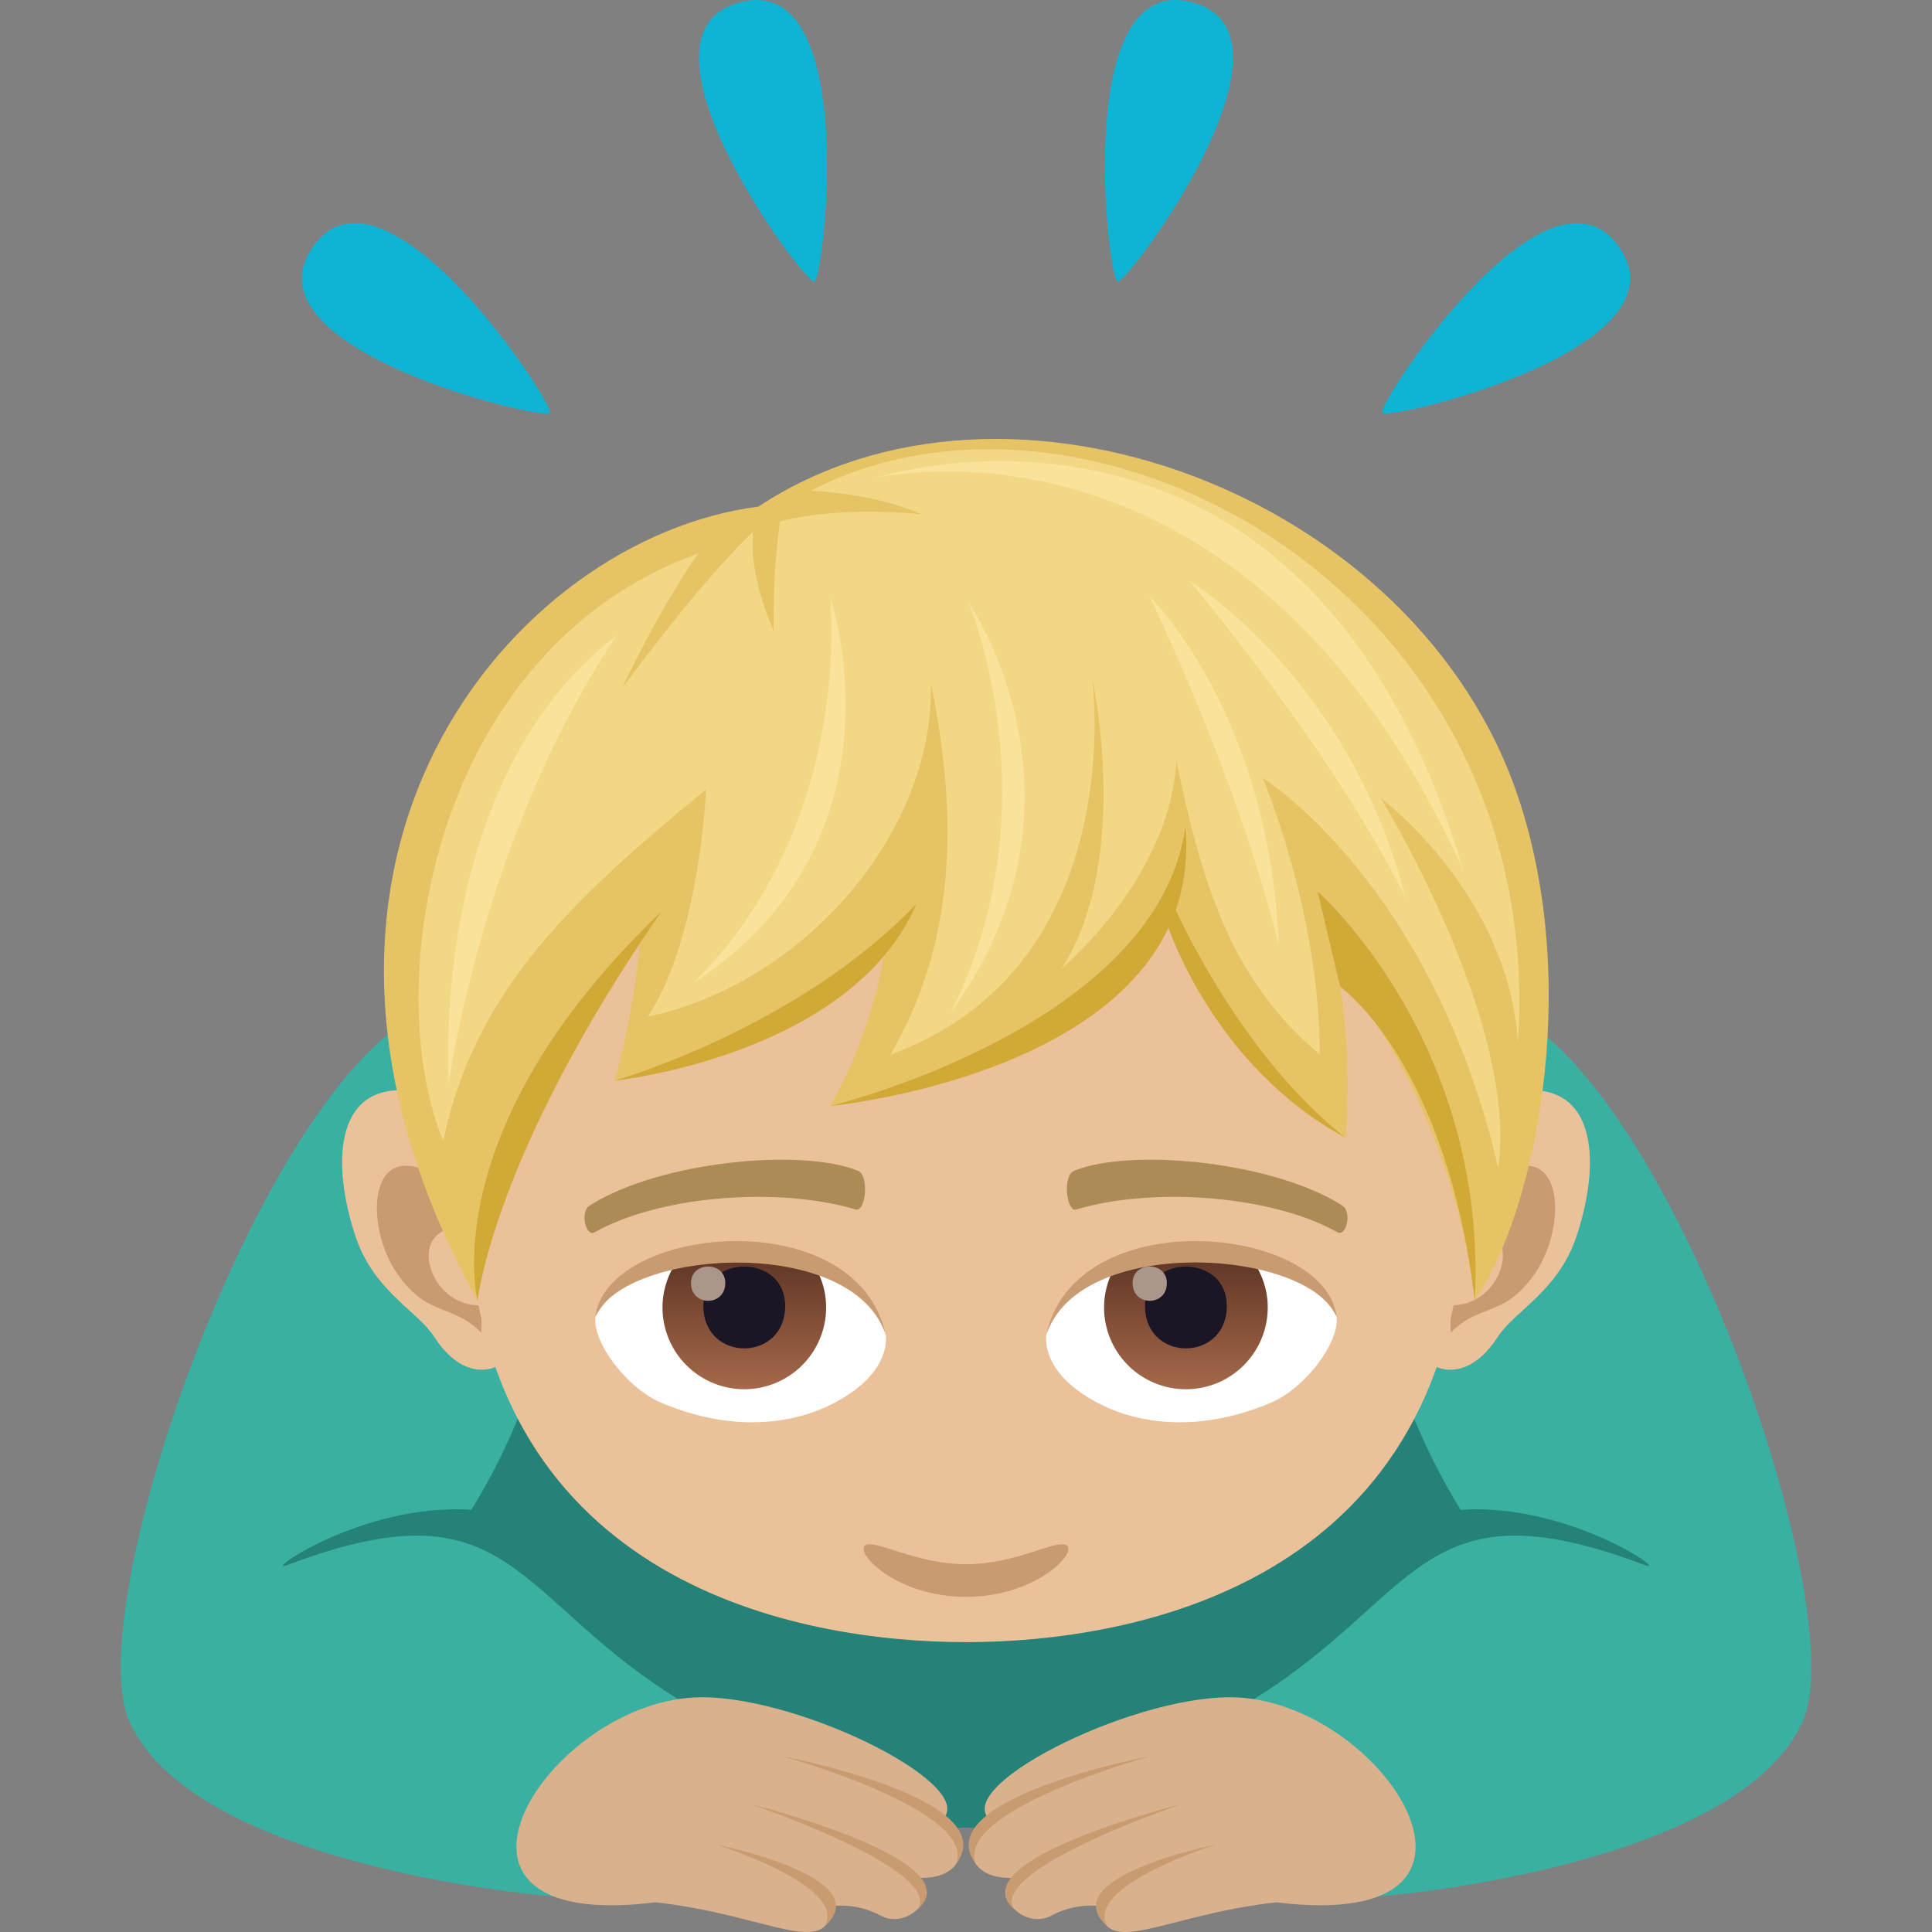 <svg xmlns="http://www.w3.org/2000/svg" xml:space="preserve" style="enable-background:new 0 0 64 64" viewBox="0 0 64 64"><rect x="0" y="0" width="64" height="64" fill="#808080" stroke="none"/><path d="M39.501.079c3.996 1.072-2.166 9.336-2.48 9.252-.319-.084-1.524-10.325 2.48-9.252zm14.135 8.105c2.373 3.389-7.66 5.76-7.848 5.492-.187-.27 5.47-8.888 7.848-5.492zM24.502.079c3.995-1.07 2.791 9.168 2.477 9.252-.317.086-6.48-8.18-2.477-9.252zM10.363 8.18c2.373-3.388 8.034 5.23 7.846 5.496-.187.27-10.223-2.101-7.846-5.496z" style="fill:#0fb4d4"/><path d="M50.206 33.628c-7.476-3.658-28.936-3.658-36.413 0C8.944 36 4.745 56.224 14.597 61.62L32 60.537l17.403 1.083c9.851-5.396 5.652-25.621.802-27.992z" style="fill:#258278"/><path d="M9.518 51.844c-.88.333 2.479-2.064 6.098-1.831 5.296-8.57 3.32-19.772-2.177-16.183-5.287 3.45-10.767 19.643-9.151 23.206 2.21 4.879 14.063 5.788 14.063 5.788s.458-3.856 4.364-6.384c-5.776-3.458-5.651-7.45-13.197-4.596z" style="fill:#3ab0a2"/><path d="M31.142 60.334c1.51-1.067-4.478-4.11-7.89-4.11-5.041 0-10.096 7.855-1.53 6.792 3.75.42 5.7 1.912 5.851.128 0 0 .768-.136 1.598.313.856.469 1.973-.6 1.244-1.251 1.813.07 1.662-1.563.727-1.872z" style="fill:#d9b18d"/><path d="M23.732 61.104s5.439 1.088 3.572 2.72c.847-1.323-3.572-2.72-3.572-2.72zm1.125-1.342s7.414 1.848 5.546 3.483c.846-1.324-5.546-3.483-5.546-3.483zm1.021-1.592s7.453 1.398 5.793 3.579c.727-1.789-5.793-3.58-5.793-3.58z" style="fill:#c99b71"/><path d="M54.482 51.844c.881.333-2.479-2.064-6.098-1.831-5.297-8.57-3.32-19.772 2.176-16.183 5.287 3.45 10.768 19.643 9.152 23.206-2.21 4.879-14.064 5.788-14.064 5.788s-.457-3.856-4.364-6.384c5.776-3.458 5.652-7.45 13.198-4.596z" style="fill:#3ab0a2"/><path d="M32.858 60.334c-1.511-1.067 4.477-4.11 7.89-4.11 5.04 0 10.095 7.855 1.53 6.792-3.751.42-5.7 1.912-5.851.128 0 0-.768-.136-1.598.313-.857.469-1.972-.6-1.244-1.251-1.812.07-1.664-1.563-.727-1.872z" style="fill:#d9b18d"/><path d="M40.267 61.104s-5.438 1.088-3.57 2.72c-.848-1.323 3.57-2.72 3.57-2.72zm-1.125-1.342s-7.412 1.848-5.547 3.483c-.846-1.324 5.547-3.483 5.547-3.483zm-1.02-1.592s-7.455 1.398-5.793 3.579c-.726-1.789 5.793-3.58 5.793-3.58z" style="fill:#c99b71"/><path d="M13.364 36.116c2.282.072 4.576 6.982 3.336 8.956-.176.275-1.299.783-2.316-.787-.563-.87-2.013-1.516-2.616-3.355-.776-2.356-.67-4.887 1.596-4.814z" style="fill:#ebc199"/><path d="M13.666 38.635c.604.107 1.317.814 1.785 2.045-2.092-.207-1.304 2.646.488 2.556.013.293.018.594.004.912-.96-.986-1.795-.492-2.812-1.996-.916-1.353-.959-3.787.535-3.517z" style="fill:#c99b71"/><path d="M50.634 36.116c-2.28.072-4.576 6.982-3.332 8.956.174.275 1.297.783 2.315-.787.564-.87 2.012-1.516 2.615-3.355.776-2.356.67-4.887-1.598-4.814z" style="fill:#ebc199"/><path d="M48.552 40.676c.467-1.229 1.178-1.934 1.78-2.041 1.496-.27 1.452 2.164.537 3.517-1.015 1.504-1.851 1.01-2.812 1.996a10.04 10.04 0 0 1 .005-.914c1.775.072 2.553-2.746.49-2.558z" style="fill:#c99b71"/><path d="M32.002 18.248c-11.595 0-17.181 9.345-16.481 22.338.637 11.863 10.88 13.812 16.48 13.812 5.59 0 15.848-1.949 16.48-13.812.701-12.993-4.885-22.338-16.48-22.338z" style="fill:#ebc199"/><path d="M35.318 51.18c-.35-.176-1.686.637-3.318.637-1.632 0-2.967-.813-3.32-.637-.419.213.981 1.718 3.32 1.718 2.34 0 3.741-1.505 3.318-1.718z" style="fill:#c99b71"/><path d="M29.337 44.15c.1.794-.435 1.731-1.926 2.436-.946.447-2.914.975-5.5-.115-1.159-.49-2.288-2.012-2.187-2.853 1.402-2.643 8.3-3.03 9.613.533z" style="fill:#fff"/><linearGradient id="a" x1="-424.67" x2="-424.67" y1="475.26" y2="476.085" gradientTransform="matrix(6.57 0 0 -6.57 2814.782 3168.527)" gradientUnits="userSpaceOnUse"><stop offset="0" style="stop-color:#a6694a"/><stop offset="1" style="stop-color:#4f2a1e"/></linearGradient><path d="M22.488 41.698a2.689 2.689 0 0 0-.542 1.612 2.709 2.709 0 1 0 5.42 0c0-.606-.206-1.16-.542-1.612h-4.336z" style="fill:url(#a)"/><path d="M23.3 43.259c0 1.877 2.71 1.877 2.71 0 0-1.738-2.71-1.738-2.71 0z" style="fill:#1a1626"/><path d="M22.89 42.501c0 .787 1.136.787 1.136 0 0-.728-1.135-.728-1.135 0z" style="fill:#ab968c"/><path d="M29.35 44.254c-1.05-3.37-8.656-2.894-9.626-.636.379-3.045 8.688-3.85 9.626.636z" style="fill:#c99b71"/><path d="M34.665 44.15c-.102.794.436 1.731 1.926 2.436.944.447 2.912.975 5.5-.115 1.158-.49 2.287-2.012 2.186-2.853-1.4-2.643-8.301-3.03-9.612.533z" style="fill:#fff"/><linearGradient id="b" x1="-425.142" x2="-425.142" y1="475.26" y2="476.085" gradientTransform="matrix(6.57 0 0 -6.57 2832.512 3168.527)" gradientUnits="userSpaceOnUse"><stop offset="0" style="stop-color:#a6694a"/><stop offset="1" style="stop-color:#4f2a1e"/></linearGradient><path d="M37.116 41.698a2.687 2.687 0 0 0-.542 1.612 2.71 2.71 0 1 0 5.421 0c0-.606-.206-1.16-.542-1.612h-4.337z" style="fill:url(#b)"/><path d="M37.93 43.259c0 1.877 2.71 1.877 2.71 0 0-1.738-2.71-1.738-2.71 0z" style="fill:#1a1626"/><path d="M37.519 42.501c0 .787 1.135.787 1.135 0 0-.728-1.135-.728-1.135 0z" style="fill:#ab968c"/><path d="M34.651 44.254c1.048-3.368 8.65-2.908 9.626-.636-.381-3.045-8.687-3.85-9.626.636z" style="fill:#c99b71"/><path d="M44.452 39.926c-2.332-1.47-7.027-1.898-8.865-1.144-.394.143-.265 1.375.063 1.285 2.534-.76 6.472-.475 8.654.754.292.162.503-.688.148-.895zm-24.904 0c2.332-1.47 7.025-1.898 8.867-1.144.39.143.263 1.375-.063 1.285-2.54-.76-6.472-.475-8.659.756-.289.16-.5-.69-.145-.897z" style="fill:#ab8c57"/><path d="M25.125 16.782c-8.076 1.026-17.37 11.692-9.304 26.31 0 0 .535-7.625 5.376-11.843-.263 2.667-.84 4.55-.84 4.55s4.75-.925 8.934-4.216c-.488 2.947-1.797 5.055-1.797 5.055s8.64-1.484 11.205-6.496c0 0 1.693 4.388 5.881 7.55 0 0 .262-3.29-.316-5.619 4.107 4.979 4.59 11.003 4.59 11.003 1.96-2.832 3.563-10.29 1.45-16.636-3.352-10.07-16.909-15.132-25.179-9.658z" style="fill:#e6c465"/><path d="M25.84 17.274c-.262 1.756-.21 3.627-.21 3.627s-.845-1.814-.68-3.29c-1.833 1.742-4.346 5.194-4.346 5.194s1.195-2.586 2.53-4.474c-8.83 3.183-10.575 14.344-8.452 19.462 1.023-4.769 3.863-7.683 8.706-11.64 0 0-.192 4.864-1.926 7.525 5.121-1.085 9.482-6.044 9.378-11.034.94 4.635.776 8.614-1.341 12.292 4.338-.548 9.274-5.372 9.469-9.744.891 4.372 1.954 7.41 4.751 9.734 0-4.733-1.894-9.162-1.894-9.162s5.612 3.485 7.804 12.917C54 21.046 36.86 11.06 26.861 16.255c2.356.13 3.638.778 3.638.778s-2.644-.294-4.66.241z" style="fill:#f2d785"/><path d="m43.648 29.532.747 3.158s3.51 2.438 4.459 10.386c.438-8.591-5.206-13.544-5.206-13.544zm-4.752.5-.192.688s1.51 4.625 5.876 6.972c-3.537-2.756-5.684-7.66-5.684-7.66z" style="fill:#d1a936"/><path d="M39.268 27.389c.702 8.063-11.774 9.25-11.774 9.25s10.853-2.622 11.774-9.25zm-8.908 2.549c-2.164 5.041-10.003 5.861-10.003 5.861s6.059-1.723 10.003-5.861zm-8.45.258c-5.587 8.066-6.09 12.895-6.09 12.895s-1.475-5.668 6.09-12.895z" style="fill:#d1a936"/><path d="M49.63 38.68c.674-4.823-3.888-12.24-3.888-12.24s6.659 4.954 3.887 12.24z" style="fill:#e6c465"/><path d="M48.473 28.83C41.206 12.804 28.94 15.847 28.94 15.847s14.283-4.72 19.534 12.985zm-25.502 3.734c5.382-5.339 4.523-12.824 4.523-12.824s2.77 8.066-4.523 12.824z" style="fill:#fae29b"/><path d="M42.358 31.307c-1.355-5.567-4.287-11.567-4.287-11.567s3.979 3.87 4.287 11.567zm4.21-1.548c-2.468-4.98-7.166-10.518-7.166-10.518s5.267 3.157 7.166 10.518zm-26.134-8.713c-4.48 6.66-5.565 14.856-5.565 14.856s-.73-10.07 5.565-14.856zm11.072 12.48c3.438-6.896.569-13.58.569-13.58s4.556 6.496-.57 13.58z" style="fill:#fae29b"/><path d="M29.499 34.936c7.99-2.923 6.682-12.455 6.682-12.455s2.76 12.326-6.682 12.455z" style="fill:#e6c465"/></svg>